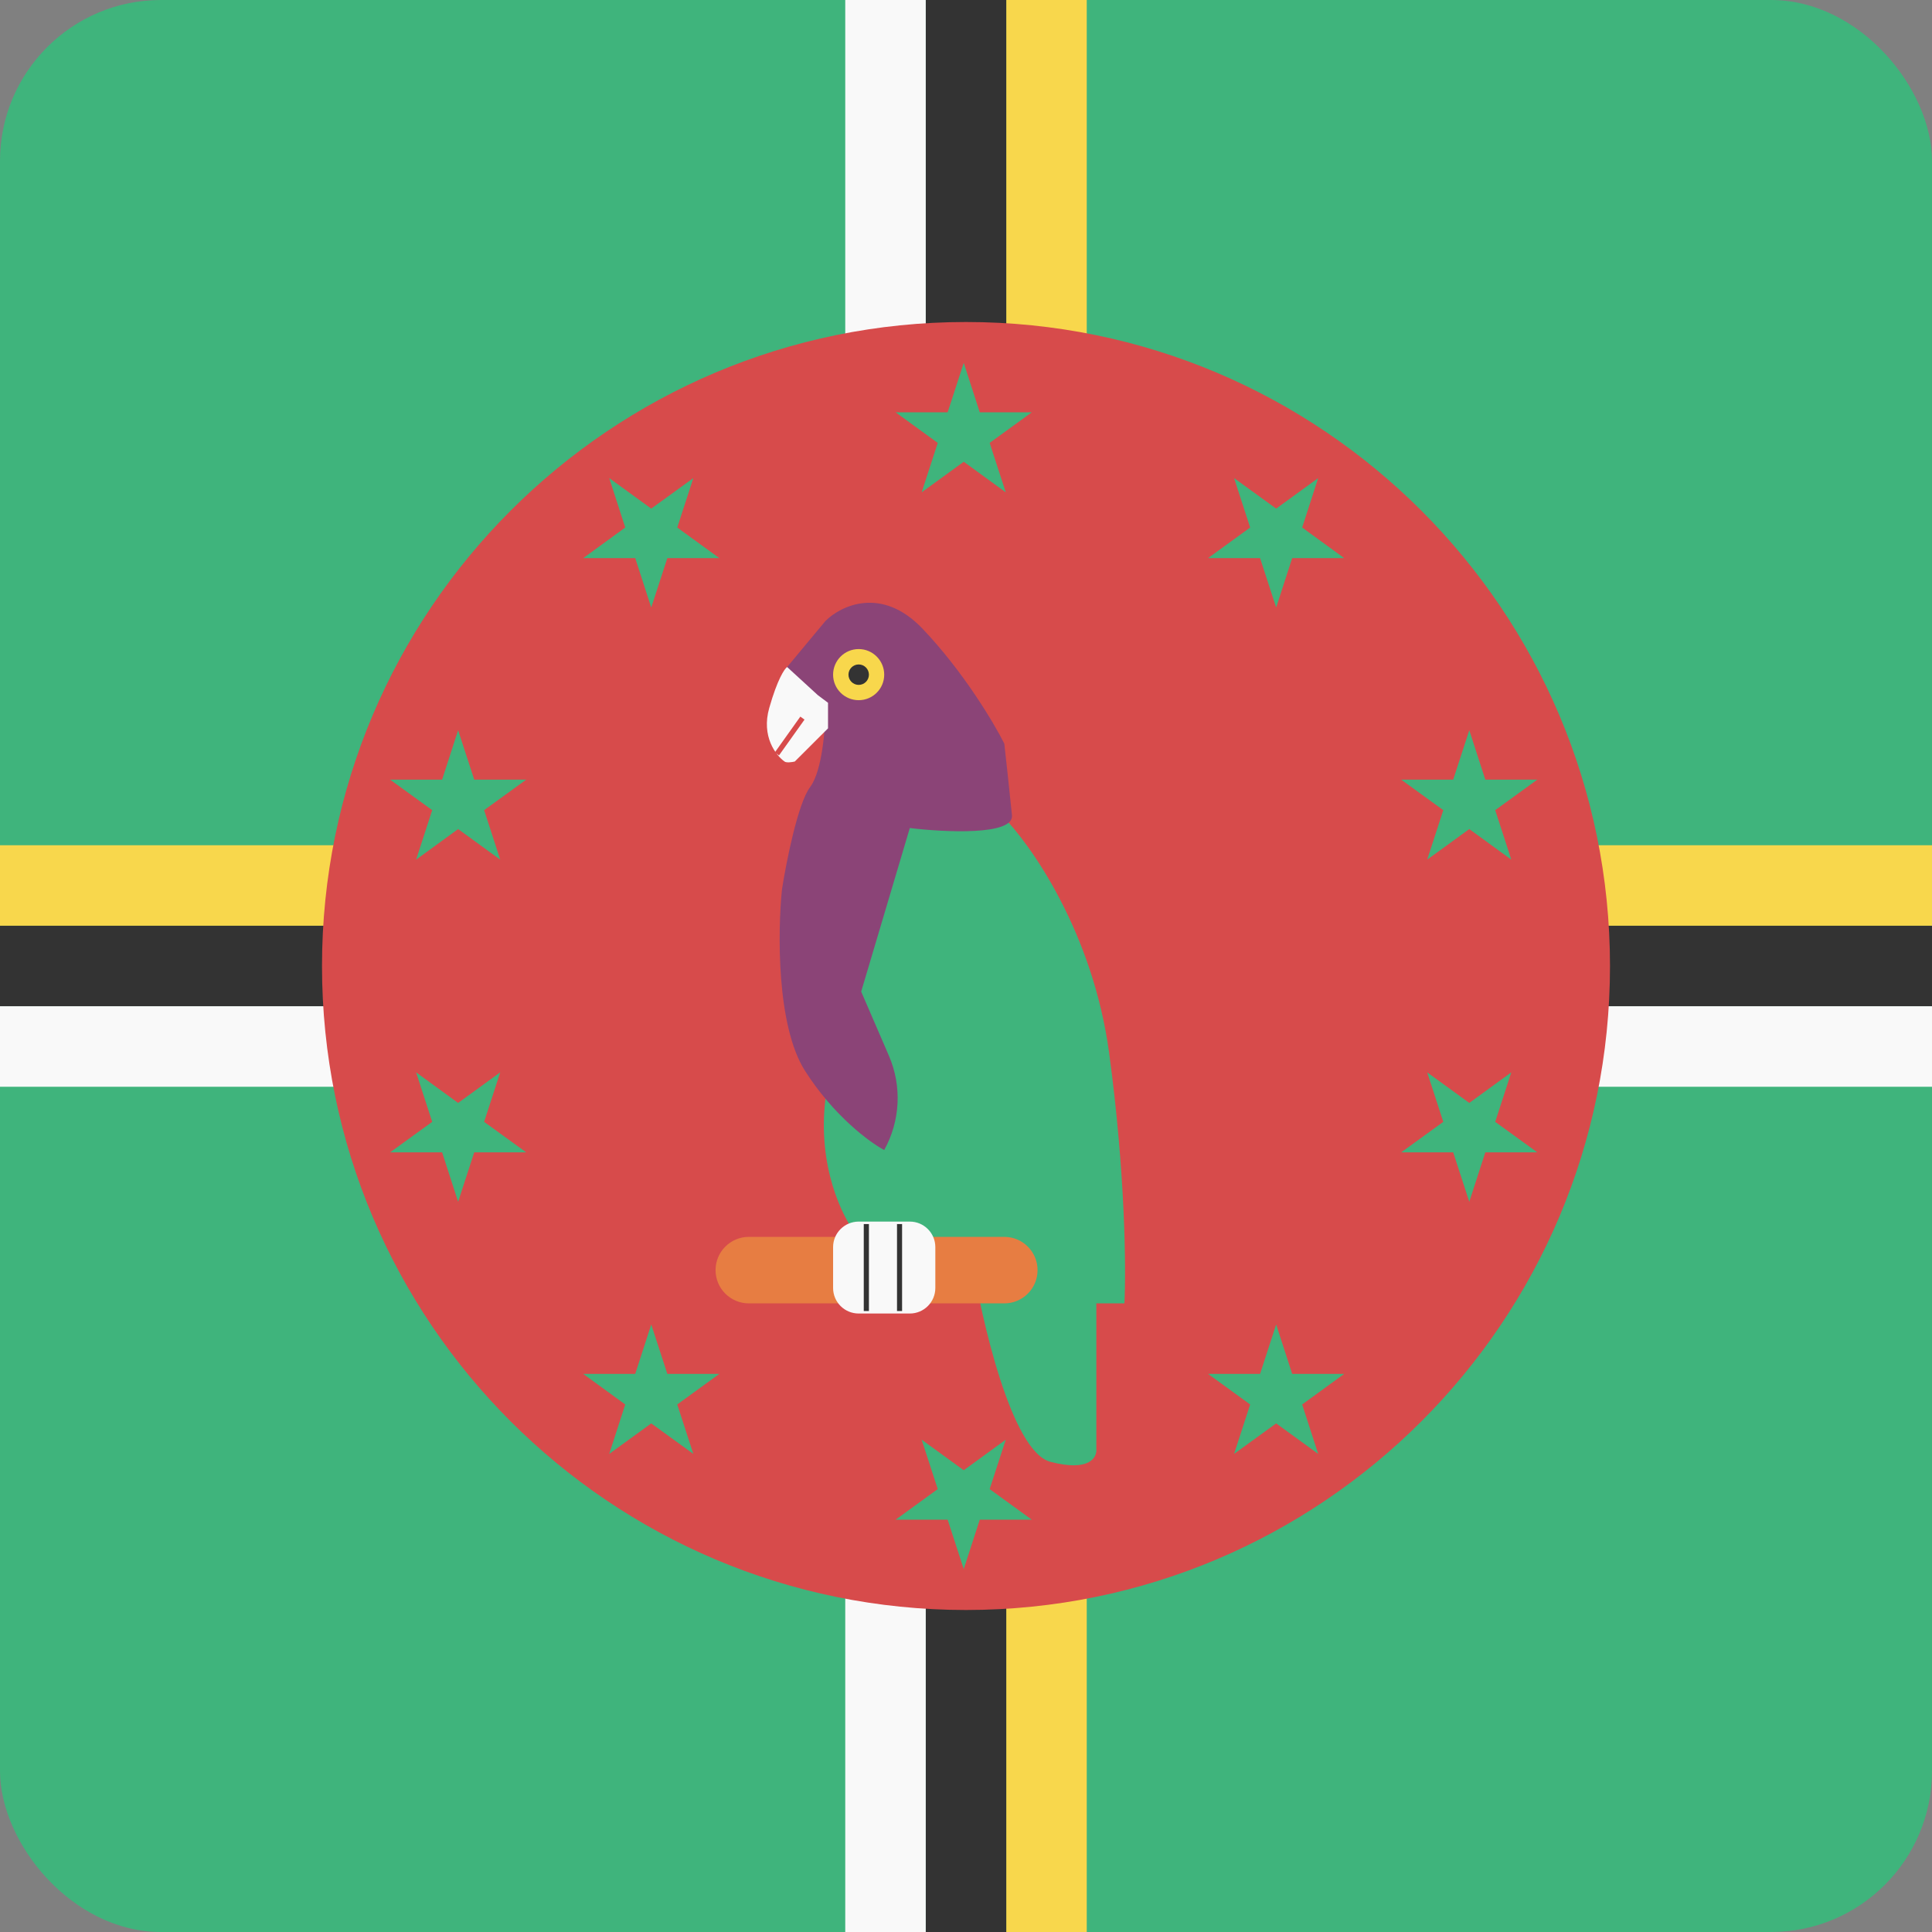 <svg width="24" height="24" viewBox="0 0 24 24" fill="none" xmlns="http://www.w3.org/2000/svg">
<rect x="0" y="0" width="24" height="24" fill="#808080" stroke="none"/>
<g clip-path="url(#clip0_440_1212)">
<rect width="24" height="24" rx="2" fill="#3FB47C"/>
<path d="M13.5 3.82474e-08L13.5 24H12.5L12.5 0L13.5 3.82474e-08Z" fill="#F8D74C"/>
<path d="M12.5 0L12.5 24H11.5L11.5 0H12.5Z" fill="#333333"/>
<path d="M11.5 0L11.5 24H10.5L10.5 0H11.5Z" fill="#F9F9F9"/>
<path d="M0 10.5H24V11.5H0V10.5Z" fill="#F8D74C"/>
<path d="M0 11.5H24V12.5H0V11.5Z" fill="#333333"/>
<path d="M0 12.5H24V13.5H0V12.5Z" fill="#F9F9F9"/>
<path d="M20 12C20 16.418 16.418 20 12 20C7.582 20 4 16.418 4 12C4 7.582 7.582 4 12 4C16.418 4 20 7.582 20 12Z" fill="#D74B4B"/>
<path d="M11.972 4.508L12.171 5.122H12.817L12.294 5.502L12.494 6.116L11.972 5.736L11.449 6.116L11.649 5.502L11.126 5.122H11.772L11.972 4.508Z" fill="#3FB47C"/>
<path d="M16.375 5.939L16.176 6.553L16.698 6.933H16.052L15.853 7.547L15.653 6.933L15.007 6.933L15.53 6.553L15.33 5.939L15.853 6.318L16.375 5.939Z" fill="#3FB47C"/>
<path d="M19.097 9.685L18.574 10.064L18.774 10.679L18.252 10.299L17.729 10.679L17.929 10.064L17.406 9.685H18.052L18.252 9.071L18.451 9.685L19.097 9.685Z" fill="#3FB47C"/>
<path d="M19.097 14.315L18.451 14.315L18.252 14.929L18.052 14.315L17.406 14.315L17.929 13.936L17.729 13.321L18.252 13.701L18.774 13.321L18.574 13.936L19.097 14.315Z" fill="#3FB47C"/>
<path d="M16.375 18.061L15.853 17.682L15.33 18.061L15.53 17.447L15.007 17.067H15.653L15.853 16.453L16.052 17.067H16.698L16.176 17.447L16.375 18.061Z" fill="#3FB47C"/>
<path d="M11.972 19.492L11.772 18.878H11.126L11.649 18.498L11.449 17.884L11.972 18.264L12.494 17.884L12.294 18.498L12.817 18.878H12.171L11.972 19.492Z" fill="#3FB47C"/>
<path d="M7.568 18.061L7.767 17.447L7.245 17.067H7.891L8.09 16.453L8.29 17.067L8.936 17.067L8.413 17.447L8.613 18.061L8.09 17.682L7.568 18.061Z" fill="#3FB47C"/>
<path d="M4.846 14.315L5.369 13.936L5.169 13.321L5.691 13.701L6.214 13.321L6.014 13.936L6.537 14.315H5.891L5.691 14.929L5.492 14.315H4.846Z" fill="#3FB47C"/>
<path d="M4.846 9.685L5.492 9.685L5.691 9.071L5.891 9.685L6.537 9.685L6.014 10.064L6.214 10.679L5.691 10.299L5.169 10.679L5.369 10.064L4.846 9.685Z" fill="#3FB47C"/>
<path d="M7.568 5.939L8.09 6.318L8.613 5.939L8.413 6.553L8.936 6.933H8.29L8.09 7.547L7.891 6.933H7.245L7.767 6.553L7.568 5.939Z" fill="#3FB47C"/>
<path d="M13.778 13.079C13.575 11.581 12.804 10.487 12.444 10.127L11.238 10C10.952 10.868 10.356 12.813 10.254 13.651C10.152 14.489 10.466 15.122 10.635 15.333L12.063 15.587C12.191 16.392 12.565 18.032 13.048 18.159C13.53 18.286 13.63 18.106 13.619 18V16.191H13.968C13.989 15.778 13.981 14.578 13.778 13.079Z" fill="#3FB47C"/>
<path d="M9.778 8.286V9.397L10.254 8.794C10.254 9.037 10.216 9.575 10.063 9.778C9.911 9.981 9.767 10.709 9.714 11.048C9.661 11.566 9.644 12.743 10 13.302C10.355 13.86 10.804 14.191 10.984 14.286C11.184 13.925 11.206 13.493 11.042 13.114L10.698 12.318L11.302 10.286C11.735 10.339 12.597 10.381 12.571 10.127C12.546 9.873 12.497 9.429 12.476 9.238C12.349 8.984 11.968 8.343 11.46 7.81C10.952 7.276 10.444 7.524 10.254 7.714L9.778 8.286Z" fill="#8B4477"/>
<path d="M9.556 8.794C9.454 9.149 9.64 9.386 9.746 9.46C9.768 9.478 9.84 9.468 9.873 9.46L10.286 9.048V8.73L10.159 8.635L9.778 8.286C9.746 8.307 9.657 8.438 9.556 8.794Z" fill="#F9F9F9"/>
<path fill-rule="evenodd" clip-rule="evenodd" d="M9.994 8.939L9.677 9.384L9.625 9.347L9.942 8.902L9.994 8.939Z" fill="#D74B4B"/>
<path d="M10.984 8.381C10.984 8.556 10.842 8.698 10.667 8.698C10.491 8.698 10.349 8.556 10.349 8.381C10.349 8.206 10.491 8.063 10.667 8.063C10.842 8.063 10.984 8.206 10.984 8.381Z" fill="#F8D74C"/>
<path d="M10.794 8.381C10.794 8.451 10.737 8.508 10.667 8.508C10.597 8.508 10.54 8.451 10.54 8.381C10.54 8.311 10.597 8.254 10.667 8.254C10.737 8.254 10.794 8.311 10.794 8.381Z" fill="#333333"/>
<path d="M8.889 15.778C8.889 15.55 9.074 15.365 9.302 15.365H12.476C12.704 15.365 12.889 15.55 12.889 15.778C12.889 16.006 12.704 16.191 12.476 16.191H9.302C9.074 16.191 8.889 16.006 8.889 15.778Z" fill="#E77D42"/>
<path d="M10.349 15.492C10.349 15.317 10.491 15.175 10.667 15.175H11.302C11.477 15.175 11.619 15.317 11.619 15.492V16C11.619 16.175 11.477 16.317 11.302 16.317H10.667C10.491 16.317 10.349 16.175 10.349 16V15.492Z" fill="#F9F9F9"/>
<path fill-rule="evenodd" clip-rule="evenodd" d="M10.73 16.286V15.206H10.794V16.286H10.73Z" fill="#333333"/>
<path fill-rule="evenodd" clip-rule="evenodd" d="M11.143 16.286V15.206H11.206V16.286H11.143Z" fill="#333333"/>
</g>
<defs>
<clipPath id="clip0_440_1212">
<rect width="24" height="24" rx="2" fill="white"/>
</clipPath>
</defs>
</svg>
